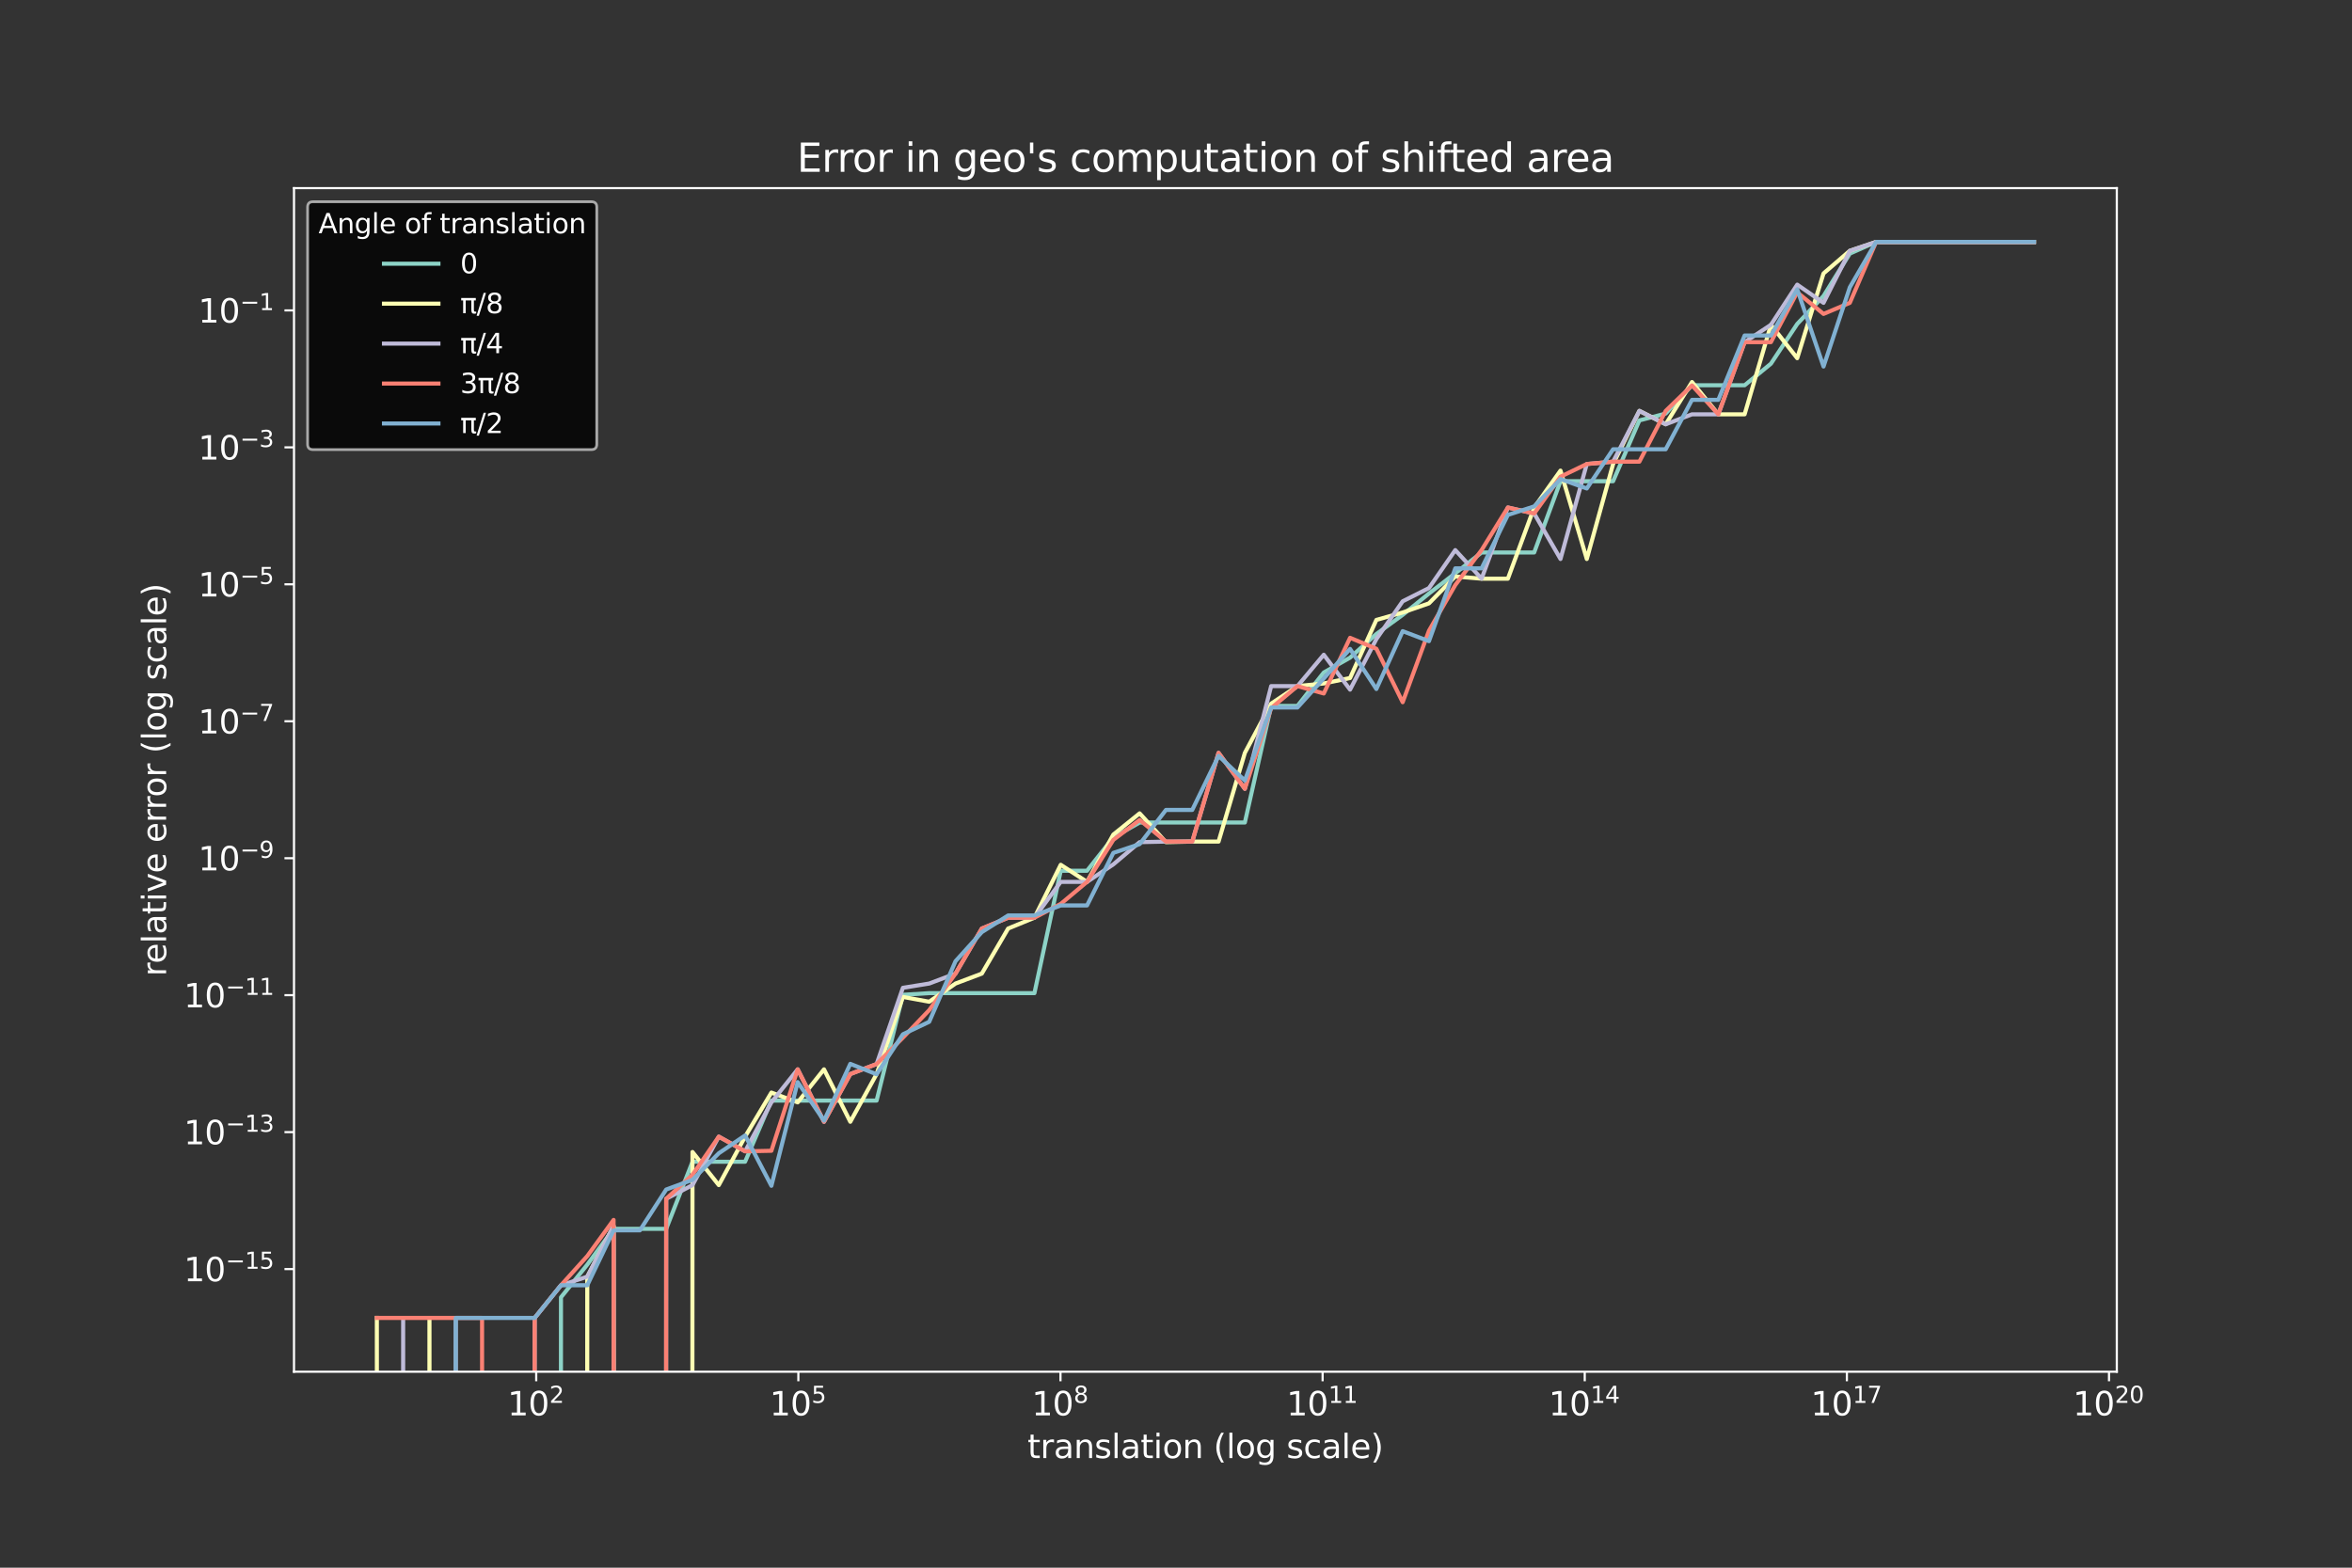 <?xml version="1.0" encoding="utf-8" standalone="no"?>
<!DOCTYPE svg PUBLIC "-//W3C//DTD SVG 1.1//EN"
  "http://www.w3.org/Graphics/SVG/1.1/DTD/svg11.dtd">
<svg xmlns:xlink="http://www.w3.org/1999/xlink" width="864pt" height="576pt" viewBox="0 0 864 576" xmlns="http://www.w3.org/2000/svg" version="1.1">
 <rect x="0" y="0" width="864" height="576" fill="#333333" stroke="none"/>
 <defs>
  <style type="text/css">*{stroke-linejoin: round; stroke-linecap: butt}</style>
 </defs>
 <g id="figure_1">
  <g id="patch_1">
   <path d="M 0 576 
L 864 576 
L 864 0 
L 0 0 
L 0 576 
z
" style="fill: none"/>
  </g>
  <g id="axes_1">
   <g id="patch_2">
    <path d="M 108 504 
L 777.6 504 
L 777.6 69.12 
L 108 69.12 
L 108 504 
z
" style="fill: none"/>
   </g>
   <g id="matplotlib.axis_1">
    <g id="xtick_1">
     <g id="line2d_1">
      <defs>
       <path id="m872cfb6fae" d="M 0 0 
L 0 3.5 
" style="stroke: #ffffff; stroke-width: 0.8"/>
      </defs>
      <g>
       <use xlink:href="#m872cfb6fae" x="196.979" y="504" style="fill: #ffffff; stroke: #ffffff; stroke-width: 0.8"/>
      </g>
     </g>
     <g id="text_1">
      <!-- $\mathdefault{10^{2}}$ -->
      <g style="fill: #ffffff" transform="translate(186.419 520.118)scale(0.12 -0.12)">
       <defs>
        <path id="DejaVuSans-31" d="M 794 531 
L 1825 531 
L 1825 4091 
L 703 3866 
L 703 4441 
L 1819 4666 
L 2450 4666 
L 2450 531 
L 3481 531 
L 3481 0 
L 794 0 
L 794 531 
z
" transform="scale(0.016)"/>
        <path id="DejaVuSans-30" d="M 2034 4250 
Q 1547 4250 1301 3770 
Q 1056 3291 1056 2328 
Q 1056 1369 1301 889 
Q 1547 409 2034 409 
Q 2525 409 2770 889 
Q 3016 1369 3016 2328 
Q 3016 3291 2770 3770 
Q 2525 4250 2034 4250 
z
M 2034 4750 
Q 2819 4750 3233 4129 
Q 3647 3509 3647 2328 
Q 3647 1150 3233 529 
Q 2819 -91 2034 -91 
Q 1250 -91 836 529 
Q 422 1150 422 2328 
Q 422 3509 836 4129 
Q 1250 4750 2034 4750 
z
" transform="scale(0.016)"/>
        <path id="DejaVuSans-32" d="M 1228 531 
L 3431 531 
L 3431 0 
L 469 0 
L 469 531 
Q 828 903 1448 1529 
Q 2069 2156 2228 2338 
Q 2531 2678 2651 2914 
Q 2772 3150 2772 3378 
Q 2772 3750 2511 3984 
Q 2250 4219 1831 4219 
Q 1534 4219 1204 4116 
Q 875 4013 500 3803 
L 500 4441 
Q 881 4594 1212 4672 
Q 1544 4750 1819 4750 
Q 2544 4750 2975 4387 
Q 3406 4025 3406 3419 
Q 3406 3131 3298 2873 
Q 3191 2616 2906 2266 
Q 2828 2175 2409 1742 
Q 1991 1309 1228 531 
z
" transform="scale(0.016)"/>
       </defs>
       <use xlink:href="#DejaVuSans-31" transform="translate(0 0.766)"/>
       <use xlink:href="#DejaVuSans-30" transform="translate(63.623 0.766)"/>
       <use xlink:href="#DejaVuSans-32" transform="translate(128.203 39.047)scale(0.7)"/>
      </g>
     </g>
    </g>
    <g id="xtick_2">
     <g id="line2d_2">
      <g>
       <use xlink:href="#m872cfb6fae" x="293.272" y="504" style="fill: #ffffff; stroke: #ffffff; stroke-width: 0.8"/>
      </g>
     </g>
     <g id="text_2">
      <!-- $\mathdefault{10^{5}}$ -->
      <g style="fill: #ffffff" transform="translate(282.712 520.118)scale(0.12 -0.12)">
       <defs>
        <path id="DejaVuSans-35" d="M 691 4666 
L 3169 4666 
L 3169 4134 
L 1269 4134 
L 1269 2991 
Q 1406 3038 1543 3061 
Q 1681 3084 1819 3084 
Q 2600 3084 3056 2656 
Q 3513 2228 3513 1497 
Q 3513 744 3044 326 
Q 2575 -91 1722 -91 
Q 1428 -91 1123 -41 
Q 819 9 494 109 
L 494 744 
Q 775 591 1075 516 
Q 1375 441 1709 441 
Q 2250 441 2565 725 
Q 2881 1009 2881 1497 
Q 2881 1984 2565 2268 
Q 2250 2553 1709 2553 
Q 1456 2553 1204 2497 
Q 953 2441 691 2322 
L 691 4666 
z
" transform="scale(0.016)"/>
       </defs>
       <use xlink:href="#DejaVuSans-31" transform="translate(0 0.684)"/>
       <use xlink:href="#DejaVuSans-30" transform="translate(63.623 0.684)"/>
       <use xlink:href="#DejaVuSans-35" transform="translate(128.203 38.966)scale(0.7)"/>
      </g>
     </g>
    </g>
    <g id="xtick_3">
     <g id="line2d_3">
      <g>
       <use xlink:href="#m872cfb6fae" x="389.565" y="504" style="fill: #ffffff; stroke: #ffffff; stroke-width: 0.8"/>
      </g>
     </g>
     <g id="text_3">
      <!-- $\mathdefault{10^{8}}$ -->
      <g style="fill: #ffffff" transform="translate(379.005 520.118)scale(0.12 -0.12)">
       <defs>
        <path id="DejaVuSans-38" d="M 2034 2216 
Q 1584 2216 1326 1975 
Q 1069 1734 1069 1313 
Q 1069 891 1326 650 
Q 1584 409 2034 409 
Q 2484 409 2743 651 
Q 3003 894 3003 1313 
Q 3003 1734 2745 1975 
Q 2488 2216 2034 2216 
z
M 1403 2484 
Q 997 2584 770 2862 
Q 544 3141 544 3541 
Q 544 4100 942 4425 
Q 1341 4750 2034 4750 
Q 2731 4750 3128 4425 
Q 3525 4100 3525 3541 
Q 3525 3141 3298 2862 
Q 3072 2584 2669 2484 
Q 3125 2378 3379 2068 
Q 3634 1759 3634 1313 
Q 3634 634 3220 271 
Q 2806 -91 2034 -91 
Q 1263 -91 848 271 
Q 434 634 434 1313 
Q 434 1759 690 2068 
Q 947 2378 1403 2484 
z
M 1172 3481 
Q 1172 3119 1398 2916 
Q 1625 2713 2034 2713 
Q 2441 2713 2670 2916 
Q 2900 3119 2900 3481 
Q 2900 3844 2670 4047 
Q 2441 4250 2034 4250 
Q 1625 4250 1398 4047 
Q 1172 3844 1172 3481 
z
" transform="scale(0.016)"/>
       </defs>
       <use xlink:href="#DejaVuSans-31" transform="translate(0 0.766)"/>
       <use xlink:href="#DejaVuSans-30" transform="translate(63.623 0.766)"/>
       <use xlink:href="#DejaVuSans-38" transform="translate(128.203 39.047)scale(0.7)"/>
      </g>
     </g>
    </g>
    <g id="xtick_4">
     <g id="line2d_4">
      <g>
       <use xlink:href="#m872cfb6fae" x="485.858" y="504" style="fill: #ffffff; stroke: #ffffff; stroke-width: 0.8"/>
      </g>
     </g>
     <g id="text_4">
      <!-- $\mathdefault{10^{11}}$ -->
      <g style="fill: #ffffff" transform="translate(472.598 520.118)scale(0.12 -0.12)">
       <use xlink:href="#DejaVuSans-31" transform="translate(0 0.684)"/>
       <use xlink:href="#DejaVuSans-30" transform="translate(63.623 0.684)"/>
       <use xlink:href="#DejaVuSans-31" transform="translate(128.203 38.966)scale(0.7)"/>
       <use xlink:href="#DejaVuSans-31" transform="translate(172.739 38.966)scale(0.7)"/>
      </g>
     </g>
    </g>
    <g id="xtick_5">
     <g id="line2d_5">
      <g>
       <use xlink:href="#m872cfb6fae" x="582.151" y="504" style="fill: #ffffff; stroke: #ffffff; stroke-width: 0.8"/>
      </g>
     </g>
     <g id="text_5">
      <!-- $\mathdefault{10^{14}}$ -->
      <g style="fill: #ffffff" transform="translate(568.891 520.118)scale(0.12 -0.12)">
       <defs>
        <path id="DejaVuSans-34" d="M 2419 4116 
L 825 1625 
L 2419 1625 
L 2419 4116 
z
M 2253 4666 
L 3047 4666 
L 3047 1625 
L 3713 1625 
L 3713 1100 
L 3047 1100 
L 3047 0 
L 2419 0 
L 2419 1100 
L 313 1100 
L 313 1709 
L 2253 4666 
z
" transform="scale(0.016)"/>
       </defs>
       <use xlink:href="#DejaVuSans-31" transform="translate(0 0.684)"/>
       <use xlink:href="#DejaVuSans-30" transform="translate(63.623 0.684)"/>
       <use xlink:href="#DejaVuSans-31" transform="translate(128.203 38.966)scale(0.7)"/>
       <use xlink:href="#DejaVuSans-34" transform="translate(172.739 38.966)scale(0.7)"/>
      </g>
     </g>
    </g>
    <g id="xtick_6">
     <g id="line2d_6">
      <g>
       <use xlink:href="#m872cfb6fae" x="678.443" y="504" style="fill: #ffffff; stroke: #ffffff; stroke-width: 0.8"/>
      </g>
     </g>
     <g id="text_6">
      <!-- $\mathdefault{10^{17}}$ -->
      <g style="fill: #ffffff" transform="translate(665.183 520.118)scale(0.12 -0.12)">
       <defs>
        <path id="DejaVuSans-37" d="M 525 4666 
L 3525 4666 
L 3525 4397 
L 1831 0 
L 1172 0 
L 2766 4134 
L 525 4134 
L 525 4666 
z
" transform="scale(0.016)"/>
       </defs>
       <use xlink:href="#DejaVuSans-31" transform="translate(0 0.684)"/>
       <use xlink:href="#DejaVuSans-30" transform="translate(63.623 0.684)"/>
       <use xlink:href="#DejaVuSans-31" transform="translate(128.203 38.966)scale(0.7)"/>
       <use xlink:href="#DejaVuSans-37" transform="translate(172.739 38.966)scale(0.7)"/>
      </g>
     </g>
    </g>
    <g id="xtick_7">
     <g id="line2d_7">
      <g>
       <use xlink:href="#m872cfb6fae" x="774.736" y="504" style="fill: #ffffff; stroke: #ffffff; stroke-width: 0.8"/>
      </g>
     </g>
     <g id="text_7">
      <!-- $\mathdefault{10^{20}}$ -->
      <g style="fill: #ffffff" transform="translate(761.476 520.118)scale(0.12 -0.12)">
       <use xlink:href="#DejaVuSans-31" transform="translate(0 0.766)"/>
       <use xlink:href="#DejaVuSans-30" transform="translate(63.623 0.766)"/>
       <use xlink:href="#DejaVuSans-32" transform="translate(128.203 39.047)scale(0.7)"/>
       <use xlink:href="#DejaVuSans-30" transform="translate(172.739 39.047)scale(0.7)"/>
      </g>
     </g>
    </g>
    <g id="text_8">
     <!-- translation (log scale) -->
     <g style="fill: #ffffff" transform="translate(377.437 535.732)scale(0.12 -0.12)">
      <defs>
       <path id="DejaVuSans-74" d="M 1172 4494 
L 1172 3500 
L 2356 3500 
L 2356 3053 
L 1172 3053 
L 1172 1153 
Q 1172 725 1289 603 
Q 1406 481 1766 481 
L 2356 481 
L 2356 0 
L 1766 0 
Q 1100 0 847 248 
Q 594 497 594 1153 
L 594 3053 
L 172 3053 
L 172 3500 
L 594 3500 
L 594 4494 
L 1172 4494 
z
" transform="scale(0.016)"/>
       <path id="DejaVuSans-72" d="M 2631 2963 
Q 2534 3019 2420 3045 
Q 2306 3072 2169 3072 
Q 1681 3072 1420 2755 
Q 1159 2438 1159 1844 
L 1159 0 
L 581 0 
L 581 3500 
L 1159 3500 
L 1159 2956 
Q 1341 3275 1631 3429 
Q 1922 3584 2338 3584 
Q 2397 3584 2469 3576 
Q 2541 3569 2628 3553 
L 2631 2963 
z
" transform="scale(0.016)"/>
       <path id="DejaVuSans-61" d="M 2194 1759 
Q 1497 1759 1228 1600 
Q 959 1441 959 1056 
Q 959 750 1161 570 
Q 1363 391 1709 391 
Q 2188 391 2477 730 
Q 2766 1069 2766 1631 
L 2766 1759 
L 2194 1759 
z
M 3341 1997 
L 3341 0 
L 2766 0 
L 2766 531 
Q 2569 213 2275 61 
Q 1981 -91 1556 -91 
Q 1019 -91 701 211 
Q 384 513 384 1019 
Q 384 1609 779 1909 
Q 1175 2209 1959 2209 
L 2766 2209 
L 2766 2266 
Q 2766 2663 2505 2880 
Q 2244 3097 1772 3097 
Q 1472 3097 1187 3025 
Q 903 2953 641 2809 
L 641 3341 
Q 956 3463 1253 3523 
Q 1550 3584 1831 3584 
Q 2591 3584 2966 3190 
Q 3341 2797 3341 1997 
z
" transform="scale(0.016)"/>
       <path id="DejaVuSans-6e" d="M 3513 2113 
L 3513 0 
L 2938 0 
L 2938 2094 
Q 2938 2591 2744 2837 
Q 2550 3084 2163 3084 
Q 1697 3084 1428 2787 
Q 1159 2491 1159 1978 
L 1159 0 
L 581 0 
L 581 3500 
L 1159 3500 
L 1159 2956 
Q 1366 3272 1645 3428 
Q 1925 3584 2291 3584 
Q 2894 3584 3203 3211 
Q 3513 2838 3513 2113 
z
" transform="scale(0.016)"/>
       <path id="DejaVuSans-73" d="M 2834 3397 
L 2834 2853 
Q 2591 2978 2328 3040 
Q 2066 3103 1784 3103 
Q 1356 3103 1142 2972 
Q 928 2841 928 2578 
Q 928 2378 1081 2264 
Q 1234 2150 1697 2047 
L 1894 2003 
Q 2506 1872 2764 1633 
Q 3022 1394 3022 966 
Q 3022 478 2636 193 
Q 2250 -91 1575 -91 
Q 1294 -91 989 -36 
Q 684 19 347 128 
L 347 722 
Q 666 556 975 473 
Q 1284 391 1588 391 
Q 1994 391 2212 530 
Q 2431 669 2431 922 
Q 2431 1156 2273 1281 
Q 2116 1406 1581 1522 
L 1381 1569 
Q 847 1681 609 1914 
Q 372 2147 372 2553 
Q 372 3047 722 3315 
Q 1072 3584 1716 3584 
Q 2034 3584 2315 3537 
Q 2597 3491 2834 3397 
z
" transform="scale(0.016)"/>
       <path id="DejaVuSans-6c" d="M 603 4863 
L 1178 4863 
L 1178 0 
L 603 0 
L 603 4863 
z
" transform="scale(0.016)"/>
       <path id="DejaVuSans-69" d="M 603 3500 
L 1178 3500 
L 1178 0 
L 603 0 
L 603 3500 
z
M 603 4863 
L 1178 4863 
L 1178 4134 
L 603 4134 
L 603 4863 
z
" transform="scale(0.016)"/>
       <path id="DejaVuSans-6f" d="M 1959 3097 
Q 1497 3097 1228 2736 
Q 959 2375 959 1747 
Q 959 1119 1226 758 
Q 1494 397 1959 397 
Q 2419 397 2687 759 
Q 2956 1122 2956 1747 
Q 2956 2369 2687 2733 
Q 2419 3097 1959 3097 
z
M 1959 3584 
Q 2709 3584 3137 3096 
Q 3566 2609 3566 1747 
Q 3566 888 3137 398 
Q 2709 -91 1959 -91 
Q 1206 -91 779 398 
Q 353 888 353 1747 
Q 353 2609 779 3096 
Q 1206 3584 1959 3584 
z
" transform="scale(0.016)"/>
       <path id="DejaVuSans-20" transform="scale(0.016)"/>
       <path id="DejaVuSans-28" d="M 1984 4856 
Q 1566 4138 1362 3434 
Q 1159 2731 1159 2009 
Q 1159 1288 1364 580 
Q 1569 -128 1984 -844 
L 1484 -844 
Q 1016 -109 783 600 
Q 550 1309 550 2009 
Q 550 2706 781 3412 
Q 1013 4119 1484 4856 
L 1984 4856 
z
" transform="scale(0.016)"/>
       <path id="DejaVuSans-67" d="M 2906 1791 
Q 2906 2416 2648 2759 
Q 2391 3103 1925 3103 
Q 1463 3103 1205 2759 
Q 947 2416 947 1791 
Q 947 1169 1205 825 
Q 1463 481 1925 481 
Q 2391 481 2648 825 
Q 2906 1169 2906 1791 
z
M 3481 434 
Q 3481 -459 3084 -895 
Q 2688 -1331 1869 -1331 
Q 1566 -1331 1297 -1286 
Q 1028 -1241 775 -1147 
L 775 -588 
Q 1028 -725 1275 -790 
Q 1522 -856 1778 -856 
Q 2344 -856 2625 -561 
Q 2906 -266 2906 331 
L 2906 616 
Q 2728 306 2450 153 
Q 2172 0 1784 0 
Q 1141 0 747 490 
Q 353 981 353 1791 
Q 353 2603 747 3093 
Q 1141 3584 1784 3584 
Q 2172 3584 2450 3431 
Q 2728 3278 2906 2969 
L 2906 3500 
L 3481 3500 
L 3481 434 
z
" transform="scale(0.016)"/>
       <path id="DejaVuSans-63" d="M 3122 3366 
L 3122 2828 
Q 2878 2963 2633 3030 
Q 2388 3097 2138 3097 
Q 1578 3097 1268 2742 
Q 959 2388 959 1747 
Q 959 1106 1268 751 
Q 1578 397 2138 397 
Q 2388 397 2633 464 
Q 2878 531 3122 666 
L 3122 134 
Q 2881 22 2623 -34 
Q 2366 -91 2075 -91 
Q 1284 -91 818 406 
Q 353 903 353 1747 
Q 353 2603 823 3093 
Q 1294 3584 2113 3584 
Q 2378 3584 2631 3529 
Q 2884 3475 3122 3366 
z
" transform="scale(0.016)"/>
       <path id="DejaVuSans-65" d="M 3597 1894 
L 3597 1613 
L 953 1613 
Q 991 1019 1311 708 
Q 1631 397 2203 397 
Q 2534 397 2845 478 
Q 3156 559 3463 722 
L 3463 178 
Q 3153 47 2828 -22 
Q 2503 -91 2169 -91 
Q 1331 -91 842 396 
Q 353 884 353 1716 
Q 353 2575 817 3079 
Q 1281 3584 2069 3584 
Q 2775 3584 3186 3129 
Q 3597 2675 3597 1894 
z
M 3022 2063 
Q 3016 2534 2758 2815 
Q 2500 3097 2075 3097 
Q 1594 3097 1305 2825 
Q 1016 2553 972 2059 
L 3022 2063 
z
" transform="scale(0.016)"/>
       <path id="DejaVuSans-29" d="M 513 4856 
L 1013 4856 
Q 1481 4119 1714 3412 
Q 1947 2706 1947 2009 
Q 1947 1309 1714 600 
Q 1481 -109 1013 -844 
L 513 -844 
Q 928 -128 1133 580 
Q 1338 1288 1338 2009 
Q 1338 2731 1133 3434 
Q 928 4138 513 4856 
z
" transform="scale(0.016)"/>
      </defs>
      <use xlink:href="#DejaVuSans-74"/>
      <use xlink:href="#DejaVuSans-72" x="39.209"/>
      <use xlink:href="#DejaVuSans-61" x="80.322"/>
      <use xlink:href="#DejaVuSans-6e" x="141.602"/>
      <use xlink:href="#DejaVuSans-73" x="204.98"/>
      <use xlink:href="#DejaVuSans-6c" x="257.08"/>
      <use xlink:href="#DejaVuSans-61" x="284.863"/>
      <use xlink:href="#DejaVuSans-74" x="346.143"/>
      <use xlink:href="#DejaVuSans-69" x="385.352"/>
      <use xlink:href="#DejaVuSans-6f" x="413.135"/>
      <use xlink:href="#DejaVuSans-6e" x="474.316"/>
      <use xlink:href="#DejaVuSans-20" x="537.695"/>
      <use xlink:href="#DejaVuSans-28" x="569.482"/>
      <use xlink:href="#DejaVuSans-6c" x="608.496"/>
      <use xlink:href="#DejaVuSans-6f" x="636.279"/>
      <use xlink:href="#DejaVuSans-67" x="697.461"/>
      <use xlink:href="#DejaVuSans-20" x="760.938"/>
      <use xlink:href="#DejaVuSans-73" x="792.725"/>
      <use xlink:href="#DejaVuSans-63" x="844.824"/>
      <use xlink:href="#DejaVuSans-61" x="899.805"/>
      <use xlink:href="#DejaVuSans-6c" x="961.084"/>
      <use xlink:href="#DejaVuSans-65" x="988.867"/>
      <use xlink:href="#DejaVuSans-29" x="1050.391"/>
     </g>
    </g>
   </g>
   <g id="matplotlib.axis_2">
    <g id="ytick_1">
     <g id="line2d_8">
      <defs>
       <path id="mb075d9804d" d="M 0 0 
L -3.5 0 
" style="stroke: #ffffff; stroke-width: 0.8"/>
      </defs>
      <g>
       <use xlink:href="#mb075d9804d" x="108" y="466.281" style="fill: #ffffff; stroke: #ffffff; stroke-width: 0.8"/>
      </g>
     </g>
     <g id="text_9">
      <!-- $\mathdefault{10^{-15}}$ -->
      <g style="fill: #ffffff" transform="translate(67.52 470.84)scale(0.12 -0.12)">
       <defs>
        <path id="DejaVuSans-2212" d="M 678 2272 
L 4684 2272 
L 4684 1741 
L 678 1741 
L 678 2272 
z
" transform="scale(0.016)"/>
       </defs>
       <use xlink:href="#DejaVuSans-31" transform="translate(0 0.684)"/>
       <use xlink:href="#DejaVuSans-30" transform="translate(63.623 0.684)"/>
       <use xlink:href="#DejaVuSans-2212" transform="translate(128.203 38.966)scale(0.7)"/>
       <use xlink:href="#DejaVuSans-31" transform="translate(186.855 38.966)scale(0.7)"/>
       <use xlink:href="#DejaVuSans-35" transform="translate(231.392 38.966)scale(0.7)"/>
      </g>
     </g>
    </g>
    <g id="ytick_2">
     <g id="line2d_9">
      <g>
       <use xlink:href="#mb075d9804d" x="108" y="415.962" style="fill: #ffffff; stroke: #ffffff; stroke-width: 0.8"/>
      </g>
     </g>
     <g id="text_10">
      <!-- $\mathdefault{10^{-13}}$ -->
      <g style="fill: #ffffff" transform="translate(67.52 420.521)scale(0.12 -0.12)">
       <defs>
        <path id="DejaVuSans-33" d="M 2597 2516 
Q 3050 2419 3304 2112 
Q 3559 1806 3559 1356 
Q 3559 666 3084 287 
Q 2609 -91 1734 -91 
Q 1441 -91 1130 -33 
Q 819 25 488 141 
L 488 750 
Q 750 597 1062 519 
Q 1375 441 1716 441 
Q 2309 441 2620 675 
Q 2931 909 2931 1356 
Q 2931 1769 2642 2001 
Q 2353 2234 1838 2234 
L 1294 2234 
L 1294 2753 
L 1863 2753 
Q 2328 2753 2575 2939 
Q 2822 3125 2822 3475 
Q 2822 3834 2567 4026 
Q 2313 4219 1838 4219 
Q 1578 4219 1281 4162 
Q 984 4106 628 3988 
L 628 4550 
Q 988 4650 1302 4700 
Q 1616 4750 1894 4750 
Q 2613 4750 3031 4423 
Q 3450 4097 3450 3541 
Q 3450 3153 3228 2886 
Q 3006 2619 2597 2516 
z
" transform="scale(0.016)"/>
       </defs>
       <use xlink:href="#DejaVuSans-31" transform="translate(0 0.766)"/>
       <use xlink:href="#DejaVuSans-30" transform="translate(63.623 0.766)"/>
       <use xlink:href="#DejaVuSans-2212" transform="translate(128.203 39.047)scale(0.7)"/>
       <use xlink:href="#DejaVuSans-31" transform="translate(186.855 39.047)scale(0.7)"/>
       <use xlink:href="#DejaVuSans-33" transform="translate(231.392 39.047)scale(0.7)"/>
      </g>
     </g>
    </g>
    <g id="ytick_3">
     <g id="line2d_10">
      <g>
       <use xlink:href="#mb075d9804d" x="108" y="365.643" style="fill: #ffffff; stroke: #ffffff; stroke-width: 0.8"/>
      </g>
     </g>
     <g id="text_11">
      <!-- $\mathdefault{10^{-11}}$ -->
      <g style="fill: #ffffff" transform="translate(67.52 370.202)scale(0.12 -0.12)">
       <use xlink:href="#DejaVuSans-31" transform="translate(0 0.684)"/>
       <use xlink:href="#DejaVuSans-30" transform="translate(63.623 0.684)"/>
       <use xlink:href="#DejaVuSans-2212" transform="translate(128.203 38.966)scale(0.7)"/>
       <use xlink:href="#DejaVuSans-31" transform="translate(186.855 38.966)scale(0.7)"/>
       <use xlink:href="#DejaVuSans-31" transform="translate(231.392 38.966)scale(0.7)"/>
      </g>
     </g>
    </g>
    <g id="ytick_4">
     <g id="line2d_11">
      <g>
       <use xlink:href="#mb075d9804d" x="108" y="315.324" style="fill: #ffffff; stroke: #ffffff; stroke-width: 0.8"/>
      </g>
     </g>
     <g id="text_12">
      <!-- $\mathdefault{10^{-9}}$ -->
      <g style="fill: #ffffff" transform="translate(72.8 319.883)scale(0.12 -0.12)">
       <defs>
        <path id="DejaVuSans-39" d="M 703 97 
L 703 672 
Q 941 559 1184 500 
Q 1428 441 1663 441 
Q 2288 441 2617 861 
Q 2947 1281 2994 2138 
Q 2813 1869 2534 1725 
Q 2256 1581 1919 1581 
Q 1219 1581 811 2004 
Q 403 2428 403 3163 
Q 403 3881 828 4315 
Q 1253 4750 1959 4750 
Q 2769 4750 3195 4129 
Q 3622 3509 3622 2328 
Q 3622 1225 3098 567 
Q 2575 -91 1691 -91 
Q 1453 -91 1209 -44 
Q 966 3 703 97 
z
M 1959 2075 
Q 2384 2075 2632 2365 
Q 2881 2656 2881 3163 
Q 2881 3666 2632 3958 
Q 2384 4250 1959 4250 
Q 1534 4250 1286 3958 
Q 1038 3666 1038 3163 
Q 1038 2656 1286 2365 
Q 1534 2075 1959 2075 
z
" transform="scale(0.016)"/>
       </defs>
       <use xlink:href="#DejaVuSans-31" transform="translate(0 0.766)"/>
       <use xlink:href="#DejaVuSans-30" transform="translate(63.623 0.766)"/>
       <use xlink:href="#DejaVuSans-2212" transform="translate(128.203 39.047)scale(0.7)"/>
       <use xlink:href="#DejaVuSans-39" transform="translate(186.855 39.047)scale(0.7)"/>
      </g>
     </g>
    </g>
    <g id="ytick_5">
     <g id="line2d_12">
      <g>
       <use xlink:href="#mb075d9804d" x="108" y="265.004" style="fill: #ffffff; stroke: #ffffff; stroke-width: 0.8"/>
      </g>
     </g>
     <g id="text_13">
      <!-- $\mathdefault{10^{-7}}$ -->
      <g style="fill: #ffffff" transform="translate(72.8 269.563)scale(0.12 -0.12)">
       <use xlink:href="#DejaVuSans-31" transform="translate(0 0.684)"/>
       <use xlink:href="#DejaVuSans-30" transform="translate(63.623 0.684)"/>
       <use xlink:href="#DejaVuSans-2212" transform="translate(128.203 38.966)scale(0.7)"/>
       <use xlink:href="#DejaVuSans-37" transform="translate(186.855 38.966)scale(0.7)"/>
      </g>
     </g>
    </g>
    <g id="ytick_6">
     <g id="line2d_13">
      <g>
       <use xlink:href="#mb075d9804d" x="108" y="214.685" style="fill: #ffffff; stroke: #ffffff; stroke-width: 0.8"/>
      </g>
     </g>
     <g id="text_14">
      <!-- $\mathdefault{10^{-5}}$ -->
      <g style="fill: #ffffff" transform="translate(72.8 219.244)scale(0.12 -0.12)">
       <use xlink:href="#DejaVuSans-31" transform="translate(0 0.684)"/>
       <use xlink:href="#DejaVuSans-30" transform="translate(63.623 0.684)"/>
       <use xlink:href="#DejaVuSans-2212" transform="translate(128.203 38.966)scale(0.7)"/>
       <use xlink:href="#DejaVuSans-35" transform="translate(186.855 38.966)scale(0.7)"/>
      </g>
     </g>
    </g>
    <g id="ytick_7">
     <g id="line2d_14">
      <g>
       <use xlink:href="#mb075d9804d" x="108" y="164.366" style="fill: #ffffff; stroke: #ffffff; stroke-width: 0.8"/>
      </g>
     </g>
     <g id="text_15">
      <!-- $\mathdefault{10^{-3}}$ -->
      <g style="fill: #ffffff" transform="translate(72.8 168.925)scale(0.12 -0.12)">
       <use xlink:href="#DejaVuSans-31" transform="translate(0 0.766)"/>
       <use xlink:href="#DejaVuSans-30" transform="translate(63.623 0.766)"/>
       <use xlink:href="#DejaVuSans-2212" transform="translate(128.203 39.047)scale(0.7)"/>
       <use xlink:href="#DejaVuSans-33" transform="translate(186.855 39.047)scale(0.7)"/>
      </g>
     </g>
    </g>
    <g id="ytick_8">
     <g id="line2d_15">
      <g>
       <use xlink:href="#mb075d9804d" x="108" y="114.047" style="fill: #ffffff; stroke: #ffffff; stroke-width: 0.8"/>
      </g>
     </g>
     <g id="text_16">
      <!-- $\mathdefault{10^{-1}}$ -->
      <g style="fill: #ffffff" transform="translate(72.8 118.606)scale(0.12 -0.12)">
       <use xlink:href="#DejaVuSans-31" transform="translate(0 0.684)"/>
       <use xlink:href="#DejaVuSans-30" transform="translate(63.623 0.684)"/>
       <use xlink:href="#DejaVuSans-2212" transform="translate(128.203 38.966)scale(0.7)"/>
       <use xlink:href="#DejaVuSans-31" transform="translate(186.855 38.966)scale(0.7)"/>
      </g>
     </g>
    </g>
    <g id="text_17">
     <!-- relative error (log scale) -->
     <g style="fill: #ffffff" transform="translate(61.024 358.722)rotate(-90)scale(0.12 -0.12)">
      <defs>
       <path id="DejaVuSans-76" d="M 191 3500 
L 800 3500 
L 1894 563 
L 2988 3500 
L 3597 3500 
L 2284 0 
L 1503 0 
L 191 3500 
z
" transform="scale(0.016)"/>
      </defs>
      <use xlink:href="#DejaVuSans-72"/>
      <use xlink:href="#DejaVuSans-65" x="38.863"/>
      <use xlink:href="#DejaVuSans-6c" x="100.387"/>
      <use xlink:href="#DejaVuSans-61" x="128.17"/>
      <use xlink:href="#DejaVuSans-74" x="189.449"/>
      <use xlink:href="#DejaVuSans-69" x="228.658"/>
      <use xlink:href="#DejaVuSans-76" x="256.441"/>
      <use xlink:href="#DejaVuSans-65" x="315.621"/>
      <use xlink:href="#DejaVuSans-20" x="377.145"/>
      <use xlink:href="#DejaVuSans-65" x="408.932"/>
      <use xlink:href="#DejaVuSans-72" x="470.455"/>
      <use xlink:href="#DejaVuSans-72" x="509.818"/>
      <use xlink:href="#DejaVuSans-6f" x="548.682"/>
      <use xlink:href="#DejaVuSans-72" x="609.863"/>
      <use xlink:href="#DejaVuSans-20" x="650.977"/>
      <use xlink:href="#DejaVuSans-28" x="682.764"/>
      <use xlink:href="#DejaVuSans-6c" x="721.777"/>
      <use xlink:href="#DejaVuSans-6f" x="749.561"/>
      <use xlink:href="#DejaVuSans-67" x="810.742"/>
      <use xlink:href="#DejaVuSans-20" x="874.219"/>
      <use xlink:href="#DejaVuSans-73" x="906.006"/>
      <use xlink:href="#DejaVuSans-63" x="958.105"/>
      <use xlink:href="#DejaVuSans-61" x="1013.086"/>
      <use xlink:href="#DejaVuSans-6c" x="1074.365"/>
      <use xlink:href="#DejaVuSans-65" x="1102.148"/>
      <use xlink:href="#DejaVuSans-29" x="1163.672"/>
     </g>
    </g>
   </g>
   <g id="line2d_16">
    <path d="M 206.034 577 
L 206.073 476.659 
L 215.735 464.655 
L 225.397 451.499 
L 235.06 451.499 
L 244.722 451.499 
L 254.384 426.843 
L 264.047 426.843 
L 273.709 426.843 
L 283.371 404.375 
L 293.034 404.375 
L 302.696 404.375 
L 312.358 404.375 
L 322.021 404.375 
L 331.683 365.508 
L 341.345 364.902 
L 351.008 364.902 
L 360.67 364.902 
L 370.332 364.902 
L 379.995 364.902 
L 389.657 319.935 
L 399.319 319.935 
L 408.982 307.696 
L 418.644 302.208 
L 428.306 302.208 
L 437.969 302.208 
L 447.631 302.208 
L 457.294 302.208 
L 466.956 259.383 
L 476.618 259.383 
L 486.281 247.093 
L 495.943 241.625 
L 505.605 232.948 
L 515.268 225.912 
L 524.93 218.066 
L 534.592 210.627 
L 544.255 202.986 
L 553.917 202.986 
L 563.579 202.986 
L 573.242 176.809 
L 582.904 176.809 
L 592.566 176.809 
L 602.229 154.464 
L 611.891 151.95 
L 621.553 141.556 
L 631.216 141.556 
L 640.878 141.556 
L 650.54 133.632 
L 660.203 119.036 
L 669.865 108.76 
L 679.527 93.173 
L 689.19 88.887 
L 698.852 88.887 
L 708.514 88.887 
L 718.177 88.887 
L 727.839 88.887 
L 737.501 88.887 
L 747.164 88.887 
" clip-path="url(#pe18e430cf8)" style="fill: none; stroke: #8dd3c7; stroke-width: 1.5; stroke-linecap: square"/>
   </g>
   <g id="line2d_17">
    <path d="M 138.436 484.233 
L 138.473 577 
M 157.725 577 
L 157.761 484.233 
L 157.797 577 
M 215.693 577 
L 215.735 469.085 
L 225.397 450.458 
L 225.447 577 
M 254.325 577 
L 254.384 423.265 
L 264.047 435.435 
L 273.709 417.626 
L 283.371 401.434 
L 293.034 405.031 
L 302.696 392.898 
L 312.358 412.163 
L 322.021 394.631 
L 331.683 366.289 
L 341.345 368.058 
L 351.008 361.372 
L 360.67 357.721 
L 370.332 341.159 
L 379.995 337.18 
L 389.657 317.739 
L 399.319 324.016 
L 408.982 306.638 
L 418.644 298.845 
L 428.306 309.426 
L 437.969 309.216 
L 447.631 309.216 
L 457.294 276.623 
L 466.956 258.527 
L 476.618 252.091 
L 486.281 251.119 
L 495.943 249.119 
L 505.605 227.771 
L 515.268 225.044 
L 524.93 221.685 
L 534.592 211.802 
L 544.255 212.621 
L 553.917 212.621 
L 563.579 186.467 
L 573.242 172.909 
L 582.904 205.385 
L 592.566 170.482 
L 602.229 150.964 
L 611.891 155.886 
L 621.553 140.368 
L 631.216 152.227 
L 640.878 152.227 
L 650.54 119.339 
L 660.203 131.605 
L 669.865 100.462 
L 679.527 92.146 
L 689.19 88.887 
L 698.852 88.887 
L 708.514 88.887 
L 718.177 88.887 
L 727.839 88.887 
L 737.501 88.887 
L 747.164 88.887 
" clip-path="url(#pe18e430cf8)" style="fill: none; stroke: #feffb3; stroke-width: 1.5; stroke-linecap: square"/>
   </g>
   <g id="line2d_18">
    <path d="M 148.063 577 
L 148.099 484.233 
L 148.135 577 
M 167.387 577 
L 167.423 484.233 
L 167.46 577 
M 196.374 577 
L 196.41 484.233 
L 206.073 472.229 
L 215.735 469.085 
L 225.397 450.458 
L 225.447 577 
M 244.669 577 
L 244.722 440.446 
L 254.384 435.435 
L 264.047 417.626 
L 273.709 423.02 
L 283.371 405.031 
L 293.034 392.898 
L 302.696 412.163 
L 312.358 394.631 
L 322.021 390.943 
L 331.683 362.938 
L 341.345 361.372 
L 351.008 357.721 
L 360.67 341.159 
L 370.332 337.18 
L 379.995 337.18 
L 389.657 324.016 
L 399.319 324.016 
L 408.982 317.588 
L 418.644 309.426 
L 428.306 309.216 
L 437.969 309.216 
L 447.631 276.623 
L 457.294 289.827 
L 466.956 252.091 
L 476.618 252.091 
L 486.281 240.558 
L 495.943 253.387 
L 505.605 234.818 
L 515.268 220.926 
L 524.93 216.061 
L 534.592 202.115 
L 544.255 212.621 
L 553.917 186.467 
L 563.579 188.67 
L 573.242 205.385 
L 582.904 170.482 
L 592.566 169.621 
L 602.229 150.964 
L 611.891 155.886 
L 621.553 152.227 
L 631.216 152.227 
L 640.878 125.71 
L 650.54 119.339 
L 660.203 104.581 
L 669.865 111.27 
L 679.527 92.146 
L 689.19 88.887 
L 698.852 88.887 
L 708.514 88.887 
L 718.177 88.887 
L 727.839 88.887 
L 737.501 88.887 
L 747.164 88.887 
" clip-path="url(#pe18e430cf8)" style="fill: none; stroke: #bfbbd9; stroke-width: 1.5; stroke-linecap: square"/>
   </g>
   <g id="line2d_19">
    <path d="M 138.436 484.233 
L 148.099 484.233 
L 157.761 484.233 
L 167.423 484.233 
L 177.086 484.233 
L 177.122 577 
M 196.374 577 
L 196.41 484.233 
L 206.073 472.229 
L 215.735 461.511 
L 225.397 448.22 
L 225.448 577 
M 244.669 577 
L 244.722 440.446 
L 254.384 431.652 
L 264.047 417.626 
L 273.709 423.02 
L 283.371 422.82 
L 293.034 392.898 
L 302.696 412.163 
L 312.358 394.631 
L 322.021 390.943 
L 331.683 381.254 
L 341.345 371.148 
L 351.008 357.721 
L 360.67 341.159 
L 370.332 337.18 
L 379.995 337.18 
L 389.657 332.117 
L 399.319 324.016 
L 408.982 308.585 
L 418.644 301.28 
L 428.306 309.216 
L 437.969 309.216 
L 447.631 276.623 
L 457.294 289.827 
L 466.956 260.185 
L 476.618 252.091 
L 486.281 254.8 
L 495.943 234.344 
L 505.605 238.361 
L 515.268 258.011 
L 524.93 231.732 
L 534.592 214.953 
L 544.255 202.115 
L 553.917 186.467 
L 563.579 188.67 
L 573.242 175.149 
L 582.904 170.482 
L 592.566 169.621 
L 602.229 169.621 
L 611.891 150.964 
L 621.553 141.616 
L 631.216 152.227 
L 640.878 125.71 
L 650.54 125.71 
L 660.203 107.421 
L 669.865 115.341 
L 679.527 111.27 
L 689.19 88.887 
L 698.852 88.887 
L 708.514 88.887 
L 718.177 88.887 
L 727.839 88.887 
L 737.501 88.887 
L 747.164 88.887 
" clip-path="url(#pe18e430cf8)" style="fill: none; stroke: #fa8174; stroke-width: 1.5; stroke-linecap: square"/>
   </g>
   <g id="line2d_20">
    <path d="M 167.387 577 
L 167.423 484.233 
L 177.086 484.233 
L 186.748 484.233 
L 196.41 484.233 
L 206.073 472.229 
L 215.735 472.229 
L 225.397 452.06 
L 235.06 452.06 
L 244.722 437.057 
L 254.384 433.485 
L 264.047 423.728 
L 273.709 417.191 
L 283.371 435.689 
L 293.034 397.59 
L 302.696 411.753 
L 312.358 390.881 
L 322.021 394.718 
L 331.683 380.013 
L 341.345 375.433 
L 351.008 353.158 
L 360.67 342.479 
L 370.332 336.348 
L 379.995 336.348 
L 389.657 332.674 
L 399.319 332.674 
L 408.982 313.358 
L 418.644 310.149 
L 428.306 297.586 
L 437.969 297.586 
L 447.631 277.728 
L 457.294 286.776 
L 466.956 259.954 
L 476.618 259.954 
L 486.281 249.279 
L 495.943 238.42 
L 505.605 253.155 
L 515.268 231.897 
L 524.93 235.576 
L 534.592 208.825 
L 544.255 208.825 
L 553.917 189.189 
L 563.579 186.06 
L 573.242 176.04 
L 582.904 179.477 
L 592.566 165.066 
L 602.229 165.066 
L 611.891 165.066 
L 621.553 146.912 
L 631.216 146.912 
L 640.878 123.273 
L 650.54 123.273 
L 660.203 106.298 
L 669.865 134.674 
L 679.527 105.564 
L 689.19 88.887 
L 698.852 88.887 
L 708.514 88.887 
L 718.177 88.887 
L 727.839 88.887 
L 737.501 88.887 
L 747.164 88.887 
" clip-path="url(#pe18e430cf8)" style="fill: none; stroke: #81b1d2; stroke-width: 1.5; stroke-linecap: square"/>
   </g>
   <g id="patch_3">
    <path d="M 108 504 
L 108 69.12 
" style="fill: none; stroke: #ffffff; stroke-width: 0.8; stroke-linejoin: miter; stroke-linecap: square"/>
   </g>
   <g id="patch_4">
    <path d="M 777.6 504 
L 777.6 69.12 
" style="fill: none; stroke: #ffffff; stroke-width: 0.8; stroke-linejoin: miter; stroke-linecap: square"/>
   </g>
   <g id="patch_5">
    <path d="M 108 504 
L 777.6 504 
" style="fill: none; stroke: #ffffff; stroke-width: 0.8; stroke-linejoin: miter; stroke-linecap: square"/>
   </g>
   <g id="patch_6">
    <path d="M 108 69.12 
L 777.6 69.12 
" style="fill: none; stroke: #ffffff; stroke-width: 0.8; stroke-linejoin: miter; stroke-linecap: square"/>
   </g>
   <g id="text_18">
    <!-- Error in geo's computation of shifted area -->
    <g style="fill: #ffffff" transform="translate(292.748 63.12)scale(0.144 -0.144)">
     <defs>
      <path id="DejaVuSans-45" d="M 628 4666 
L 3578 4666 
L 3578 4134 
L 1259 4134 
L 1259 2753 
L 3481 2753 
L 3481 2222 
L 1259 2222 
L 1259 531 
L 3634 531 
L 3634 0 
L 628 0 
L 628 4666 
z
" transform="scale(0.016)"/>
      <path id="DejaVuSans-27" d="M 1147 4666 
L 1147 2931 
L 616 2931 
L 616 4666 
L 1147 4666 
z
" transform="scale(0.016)"/>
      <path id="DejaVuSans-6d" d="M 3328 2828 
Q 3544 3216 3844 3400 
Q 4144 3584 4550 3584 
Q 5097 3584 5394 3201 
Q 5691 2819 5691 2113 
L 5691 0 
L 5113 0 
L 5113 2094 
Q 5113 2597 4934 2840 
Q 4756 3084 4391 3084 
Q 3944 3084 3684 2787 
Q 3425 2491 3425 1978 
L 3425 0 
L 2847 0 
L 2847 2094 
Q 2847 2600 2669 2842 
Q 2491 3084 2119 3084 
Q 1678 3084 1418 2786 
Q 1159 2488 1159 1978 
L 1159 0 
L 581 0 
L 581 3500 
L 1159 3500 
L 1159 2956 
Q 1356 3278 1631 3431 
Q 1906 3584 2284 3584 
Q 2666 3584 2933 3390 
Q 3200 3197 3328 2828 
z
" transform="scale(0.016)"/>
      <path id="DejaVuSans-70" d="M 1159 525 
L 1159 -1331 
L 581 -1331 
L 581 3500 
L 1159 3500 
L 1159 2969 
Q 1341 3281 1617 3432 
Q 1894 3584 2278 3584 
Q 2916 3584 3314 3078 
Q 3713 2572 3713 1747 
Q 3713 922 3314 415 
Q 2916 -91 2278 -91 
Q 1894 -91 1617 61 
Q 1341 213 1159 525 
z
M 3116 1747 
Q 3116 2381 2855 2742 
Q 2594 3103 2138 3103 
Q 1681 3103 1420 2742 
Q 1159 2381 1159 1747 
Q 1159 1113 1420 752 
Q 1681 391 2138 391 
Q 2594 391 2855 752 
Q 3116 1113 3116 1747 
z
" transform="scale(0.016)"/>
      <path id="DejaVuSans-75" d="M 544 1381 
L 544 3500 
L 1119 3500 
L 1119 1403 
Q 1119 906 1312 657 
Q 1506 409 1894 409 
Q 2359 409 2629 706 
Q 2900 1003 2900 1516 
L 2900 3500 
L 3475 3500 
L 3475 0 
L 2900 0 
L 2900 538 
Q 2691 219 2414 64 
Q 2138 -91 1772 -91 
Q 1169 -91 856 284 
Q 544 659 544 1381 
z
M 1991 3584 
L 1991 3584 
z
" transform="scale(0.016)"/>
      <path id="DejaVuSans-66" d="M 2375 4863 
L 2375 4384 
L 1825 4384 
Q 1516 4384 1395 4259 
Q 1275 4134 1275 3809 
L 1275 3500 
L 2222 3500 
L 2222 3053 
L 1275 3053 
L 1275 0 
L 697 0 
L 697 3053 
L 147 3053 
L 147 3500 
L 697 3500 
L 697 3744 
Q 697 4328 969 4595 
Q 1241 4863 1831 4863 
L 2375 4863 
z
" transform="scale(0.016)"/>
      <path id="DejaVuSans-68" d="M 3513 2113 
L 3513 0 
L 2938 0 
L 2938 2094 
Q 2938 2591 2744 2837 
Q 2550 3084 2163 3084 
Q 1697 3084 1428 2787 
Q 1159 2491 1159 1978 
L 1159 0 
L 581 0 
L 581 4863 
L 1159 4863 
L 1159 2956 
Q 1366 3272 1645 3428 
Q 1925 3584 2291 3584 
Q 2894 3584 3203 3211 
Q 3513 2838 3513 2113 
z
" transform="scale(0.016)"/>
      <path id="DejaVuSans-64" d="M 2906 2969 
L 2906 4863 
L 3481 4863 
L 3481 0 
L 2906 0 
L 2906 525 
Q 2725 213 2448 61 
Q 2172 -91 1784 -91 
Q 1150 -91 751 415 
Q 353 922 353 1747 
Q 353 2572 751 3078 
Q 1150 3584 1784 3584 
Q 2172 3584 2448 3432 
Q 2725 3281 2906 2969 
z
M 947 1747 
Q 947 1113 1208 752 
Q 1469 391 1925 391 
Q 2381 391 2643 752 
Q 2906 1113 2906 1747 
Q 2906 2381 2643 2742 
Q 2381 3103 1925 3103 
Q 1469 3103 1208 2742 
Q 947 2381 947 1747 
z
" transform="scale(0.016)"/>
     </defs>
     <use xlink:href="#DejaVuSans-45"/>
     <use xlink:href="#DejaVuSans-72" x="63.184"/>
     <use xlink:href="#DejaVuSans-72" x="102.547"/>
     <use xlink:href="#DejaVuSans-6f" x="141.41"/>
     <use xlink:href="#DejaVuSans-72" x="202.592"/>
     <use xlink:href="#DejaVuSans-20" x="243.705"/>
     <use xlink:href="#DejaVuSans-69" x="275.492"/>
     <use xlink:href="#DejaVuSans-6e" x="303.275"/>
     <use xlink:href="#DejaVuSans-20" x="366.654"/>
     <use xlink:href="#DejaVuSans-67" x="398.441"/>
     <use xlink:href="#DejaVuSans-65" x="461.918"/>
     <use xlink:href="#DejaVuSans-6f" x="523.441"/>
     <use xlink:href="#DejaVuSans-27" x="584.623"/>
     <use xlink:href="#DejaVuSans-73" x="612.113"/>
     <use xlink:href="#DejaVuSans-20" x="664.213"/>
     <use xlink:href="#DejaVuSans-63" x="696"/>
     <use xlink:href="#DejaVuSans-6f" x="750.98"/>
     <use xlink:href="#DejaVuSans-6d" x="812.162"/>
     <use xlink:href="#DejaVuSans-70" x="909.574"/>
     <use xlink:href="#DejaVuSans-75" x="973.051"/>
     <use xlink:href="#DejaVuSans-74" x="1036.43"/>
     <use xlink:href="#DejaVuSans-61" x="1075.639"/>
     <use xlink:href="#DejaVuSans-74" x="1136.918"/>
     <use xlink:href="#DejaVuSans-69" x="1176.127"/>
     <use xlink:href="#DejaVuSans-6f" x="1203.91"/>
     <use xlink:href="#DejaVuSans-6e" x="1265.092"/>
     <use xlink:href="#DejaVuSans-20" x="1328.471"/>
     <use xlink:href="#DejaVuSans-6f" x="1360.258"/>
     <use xlink:href="#DejaVuSans-66" x="1421.439"/>
     <use xlink:href="#DejaVuSans-20" x="1456.645"/>
     <use xlink:href="#DejaVuSans-73" x="1488.432"/>
     <use xlink:href="#DejaVuSans-68" x="1540.531"/>
     <use xlink:href="#DejaVuSans-69" x="1603.91"/>
     <use xlink:href="#DejaVuSans-66" x="1631.693"/>
     <use xlink:href="#DejaVuSans-74" x="1665.148"/>
     <use xlink:href="#DejaVuSans-65" x="1704.357"/>
     <use xlink:href="#DejaVuSans-64" x="1765.881"/>
     <use xlink:href="#DejaVuSans-20" x="1829.357"/>
     <use xlink:href="#DejaVuSans-61" x="1861.145"/>
     <use xlink:href="#DejaVuSans-72" x="1922.424"/>
     <use xlink:href="#DejaVuSans-65" x="1961.287"/>
     <use xlink:href="#DejaVuSans-61" x="2022.811"/>
    </g>
   </g>
   <g id="legend_1">
    <g id="patch_7">
     <path d="M 115 165.189 
L 217.22 165.189 
Q 219.22 165.189 219.22 163.189 
L 219.22 76.12 
Q 219.22 74.12 217.22 74.12 
L 115 74.12 
Q 113 74.12 113 76.12 
L 113 163.189 
Q 113 165.189 115 165.189 
z
" style="opacity: 0.8; stroke: #cccccc; stroke-linejoin: miter"/>
    </g>
    <g id="text_19">
     <!-- Angle of translation -->
     <g style="fill: #ffffff" transform="translate(117 85.718)scale(0.1 -0.1)">
      <defs>
       <path id="DejaVuSans-41" d="M 2188 4044 
L 1331 1722 
L 3047 1722 
L 2188 4044 
z
M 1831 4666 
L 2547 4666 
L 4325 0 
L 3669 0 
L 3244 1197 
L 1141 1197 
L 716 0 
L 50 0 
L 1831 4666 
z
" transform="scale(0.016)"/>
      </defs>
      <use xlink:href="#DejaVuSans-41"/>
      <use xlink:href="#DejaVuSans-6e" x="68.408"/>
      <use xlink:href="#DejaVuSans-67" x="131.787"/>
      <use xlink:href="#DejaVuSans-6c" x="195.264"/>
      <use xlink:href="#DejaVuSans-65" x="223.047"/>
      <use xlink:href="#DejaVuSans-20" x="284.57"/>
      <use xlink:href="#DejaVuSans-6f" x="316.357"/>
      <use xlink:href="#DejaVuSans-66" x="377.539"/>
      <use xlink:href="#DejaVuSans-20" x="412.744"/>
      <use xlink:href="#DejaVuSans-74" x="444.531"/>
      <use xlink:href="#DejaVuSans-72" x="483.74"/>
      <use xlink:href="#DejaVuSans-61" x="524.854"/>
      <use xlink:href="#DejaVuSans-6e" x="586.133"/>
      <use xlink:href="#DejaVuSans-73" x="649.512"/>
      <use xlink:href="#DejaVuSans-6c" x="701.611"/>
      <use xlink:href="#DejaVuSans-61" x="729.395"/>
      <use xlink:href="#DejaVuSans-74" x="790.674"/>
      <use xlink:href="#DejaVuSans-69" x="829.883"/>
      <use xlink:href="#DejaVuSans-6f" x="857.666"/>
      <use xlink:href="#DejaVuSans-6e" x="918.848"/>
     </g>
    </g>
    <g id="line2d_21">
     <path d="M 141.053 96.897 
L 151.053 96.897 
L 161.053 96.897 
" style="fill: none; stroke: #8dd3c7; stroke-width: 1.5; stroke-linecap: square"/>
    </g>
    <g id="text_20">
     <!-- 0 -->
     <g style="fill: #ffffff" transform="translate(169.053 100.397)scale(0.1 -0.1)">
      <use xlink:href="#DejaVuSans-30"/>
     </g>
    </g>
    <g id="line2d_22">
     <path d="M 141.053 111.575 
L 151.053 111.575 
L 161.053 111.575 
" style="fill: none; stroke: #feffb3; stroke-width: 1.5; stroke-linecap: square"/>
    </g>
    <g id="text_21">
     <!-- π/8 -->
     <g style="fill: #ffffff" transform="translate(169.053 115.075)scale(0.1 -0.1)">
      <defs>
       <path id="DejaVuSans-3c0" d="M 231 3500 
L 3584 3500 
L 3584 2925 
L 3144 2925 
L 3144 775 
Q 3144 550 3220 451 
Q 3297 353 3469 353 
Q 3516 353 3584 361 
Q 3653 369 3675 372 
L 3675 -44 
Q 3566 -84 3450 -103 
Q 3334 -122 3219 -122 
Q 2844 -122 2700 83 
Q 2556 288 2556 838 
L 2556 2925 
L 1266 2925 
L 1266 0 
L 678 0 
L 678 2925 
L 231 2925 
L 231 3500 
z
" transform="scale(0.016)"/>
       <path id="DejaVuSans-2f" d="M 1625 4666 
L 2156 4666 
L 531 -594 
L 0 -594 
L 1625 4666 
z
" transform="scale(0.016)"/>
      </defs>
      <use xlink:href="#DejaVuSans-3c0"/>
      <use xlink:href="#DejaVuSans-2f" x="60.205"/>
      <use xlink:href="#DejaVuSans-38" x="93.896"/>
     </g>
    </g>
    <g id="line2d_23">
     <path d="M 141.053 126.253 
L 151.053 126.253 
L 161.053 126.253 
" style="fill: none; stroke: #bfbbd9; stroke-width: 1.5; stroke-linecap: square"/>
    </g>
    <g id="text_22">
     <!-- π/4 -->
     <g style="fill: #ffffff" transform="translate(169.053 129.753)scale(0.1 -0.1)">
      <use xlink:href="#DejaVuSans-3c0"/>
      <use xlink:href="#DejaVuSans-2f" x="60.205"/>
      <use xlink:href="#DejaVuSans-34" x="93.896"/>
     </g>
    </g>
    <g id="line2d_24">
     <path d="M 141.053 140.931 
L 151.053 140.931 
L 161.053 140.931 
" style="fill: none; stroke: #fa8174; stroke-width: 1.5; stroke-linecap: square"/>
    </g>
    <g id="text_23">
     <!-- 3π/8 -->
     <g style="fill: #ffffff" transform="translate(169.053 144.431)scale(0.1 -0.1)">
      <use xlink:href="#DejaVuSans-33"/>
      <use xlink:href="#DejaVuSans-3c0" x="63.623"/>
      <use xlink:href="#DejaVuSans-2f" x="123.828"/>
      <use xlink:href="#DejaVuSans-38" x="157.52"/>
     </g>
    </g>
    <g id="line2d_25">
     <path d="M 141.053 155.609 
L 151.053 155.609 
L 161.053 155.609 
" style="fill: none; stroke: #81b1d2; stroke-width: 1.5; stroke-linecap: square"/>
    </g>
    <g id="text_24">
     <!-- π/2 -->
     <g style="fill: #ffffff" transform="translate(169.053 159.109)scale(0.1 -0.1)">
      <use xlink:href="#DejaVuSans-3c0"/>
      <use xlink:href="#DejaVuSans-2f" x="60.205"/>
      <use xlink:href="#DejaVuSans-32" x="93.896"/>
     </g>
    </g>
   </g>
  </g>
 </g>
 <defs>
  <clipPath id="pe18e430cf8">
   <rect x="108" y="69.12" width="669.6" height="434.88"/>
  </clipPath>
 </defs>
</svg>
